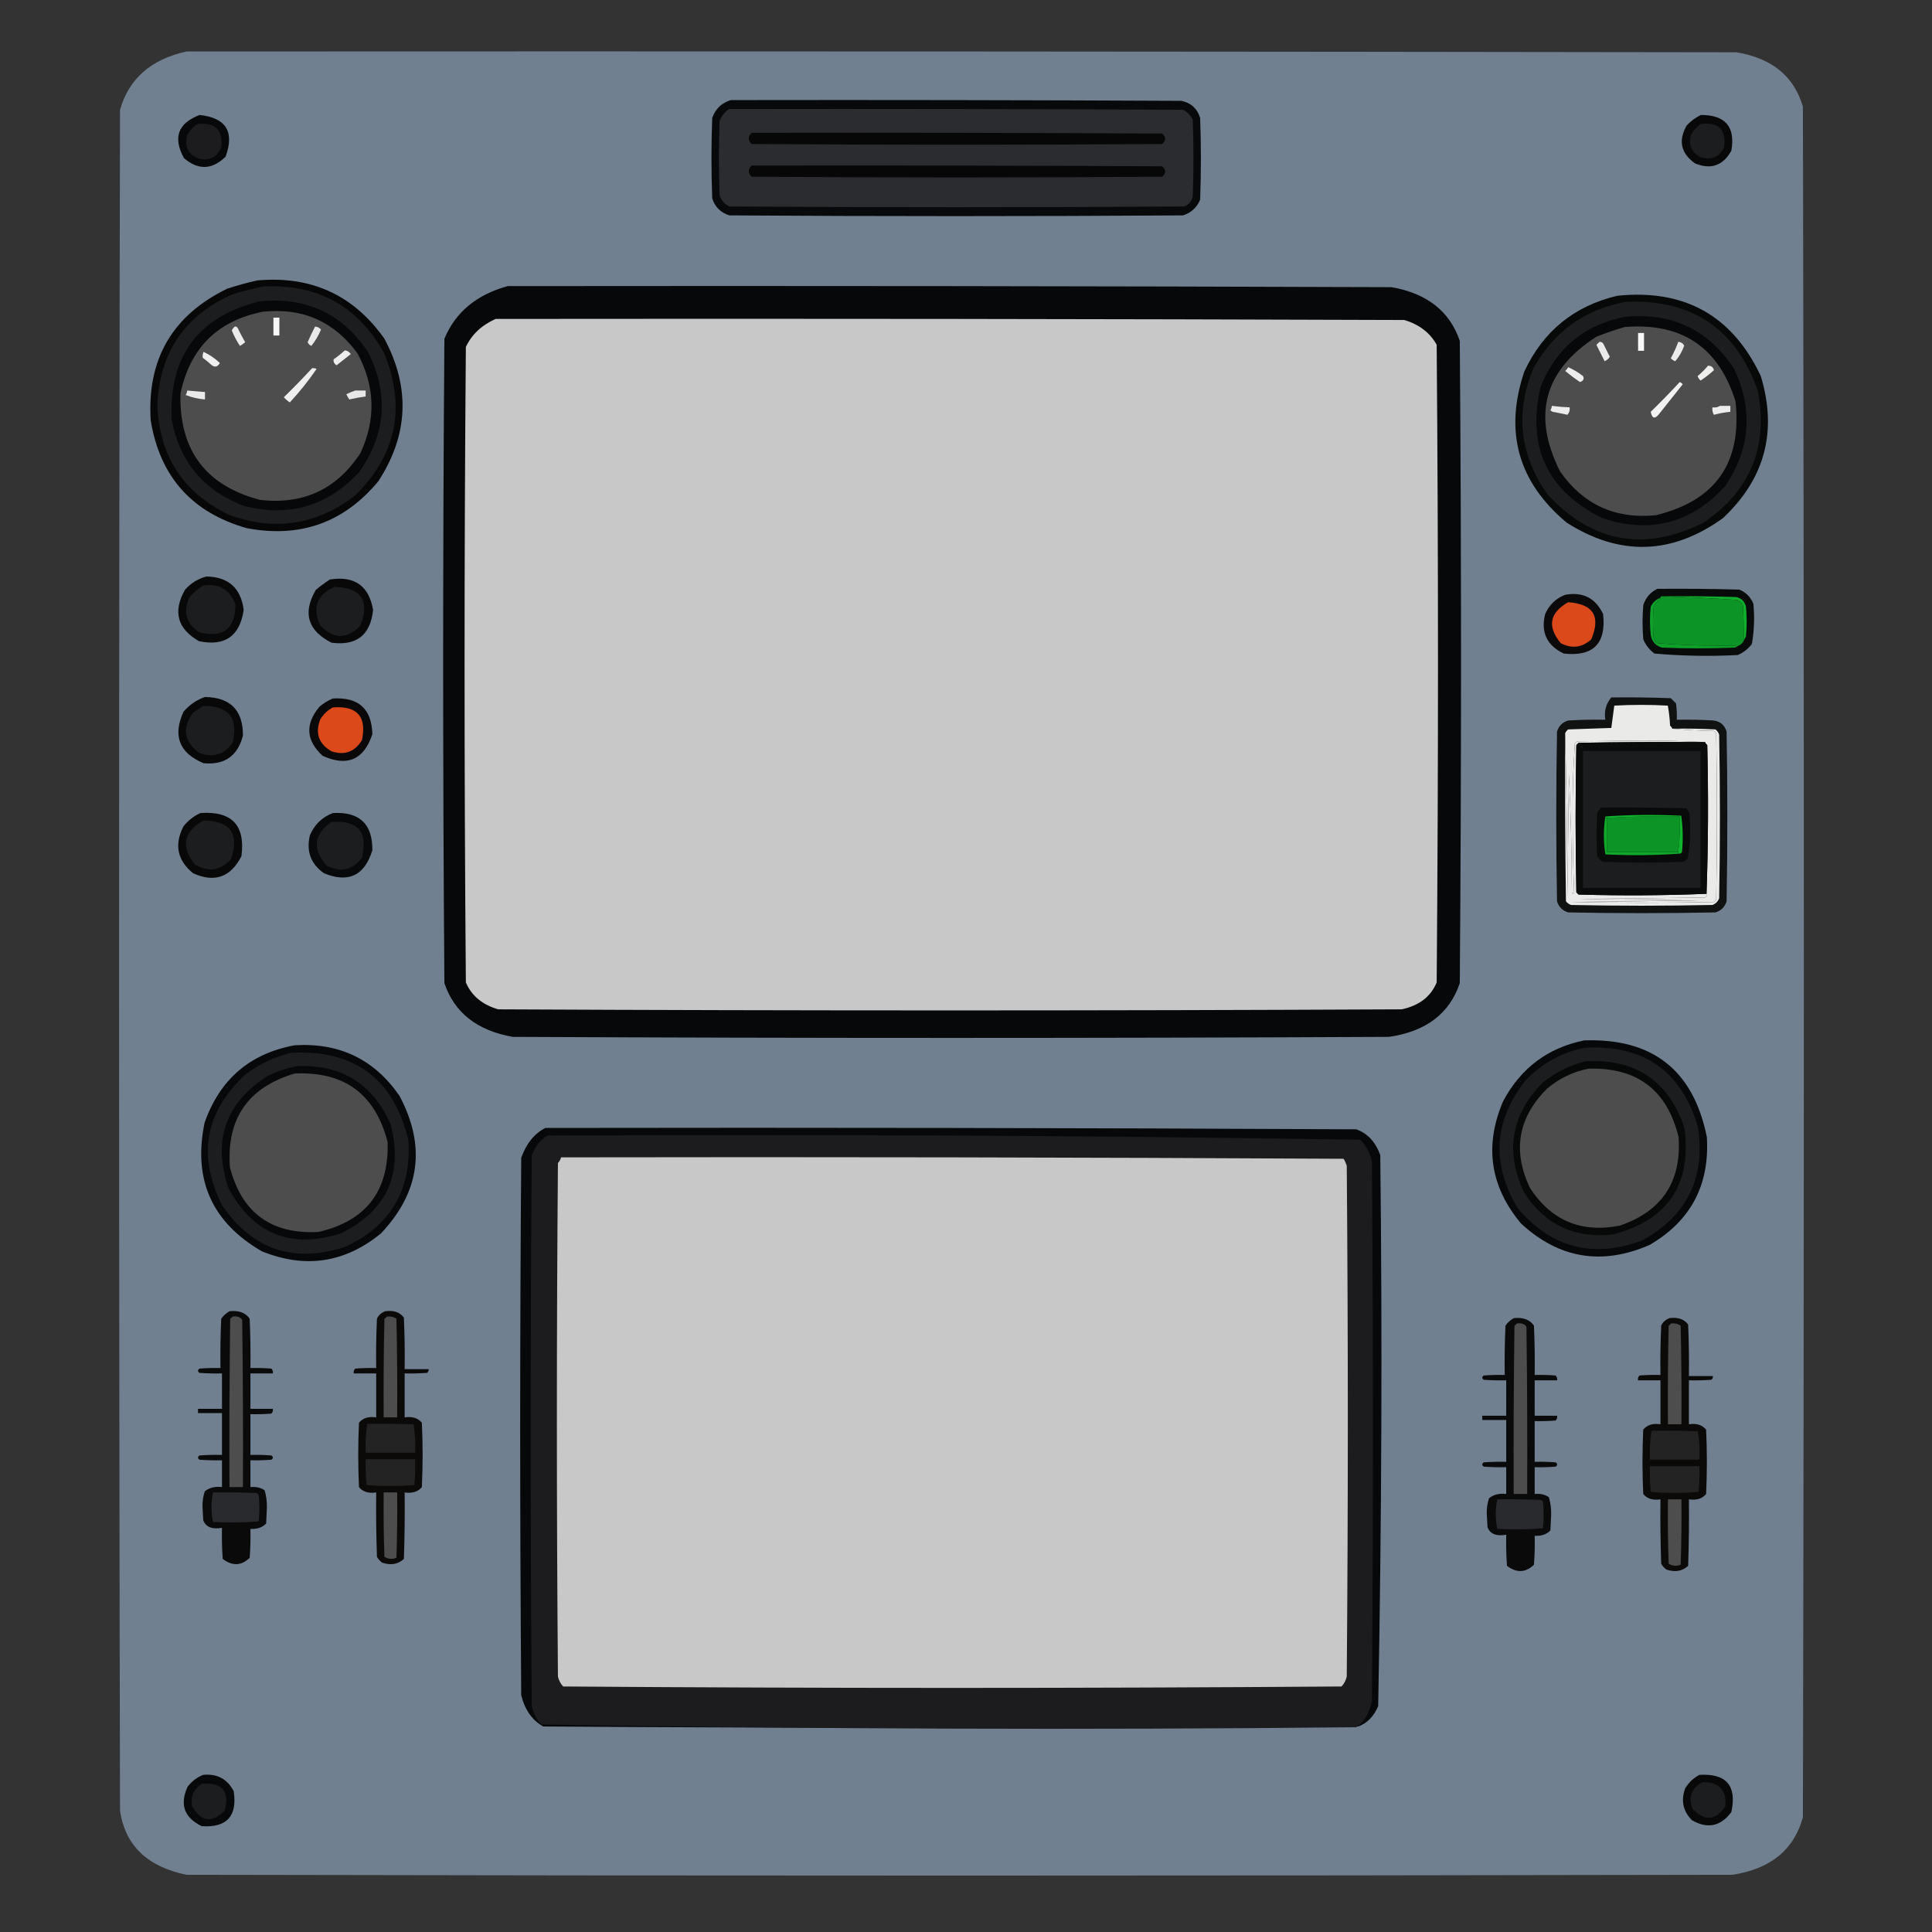 <?xml version="1.0" encoding="UTF-8" standalone="no"?>
<!-- Created with Inkscape (http://www.inkscape.org/) -->

<svg
   width="200mm"
   height="200mm"
   viewBox="0 0 200 200"
   version="1.1"
   id="svg1"
   xml:space="preserve"
   inkscape:version="1.3 (0e150ed6c4, 2023-07-21)"
   sodipodi:docname="lever1.svg"
   inkscape:export-filename="control_panel.png"
   inkscape:export-xdpi="96"
   inkscape:export-ydpi="96"
   xmlns:inkscape="http://www.inkscape.org/namespaces/inkscape"
   xmlns:sodipodi="http://sodipodi.sourceforge.net/DTD/sodipodi-0.dtd"
   xmlns="http://www.w3.org/2000/svg"
   xmlns:svg="http://www.w3.org/2000/svg"><rect x="0" y="0" width="200" height="200" fill="#333333" stroke="none"/><sodipodi:namedview
     id="namedview1"
     pagecolor="#ffffff"
     bordercolor="#000000"
     borderopacity="0.25"
     inkscape:showpageshadow="2"
     inkscape:pageopacity="0.0"
     inkscape:pagecheckerboard="0"
     inkscape:deskcolor="#d1d1d1"
     inkscape:document-units="mm"
     inkscape:zoom="0.7646054"
     inkscape:cx="614.04222"
     inkscape:cy="385.166"
     inkscape:window-width="1920"
     inkscape:window-height="1094"
     inkscape:window-x="-11"
     inkscape:window-y="-11"
     inkscape:window-maximized="1"
     inkscape:current-layer="layer1"
     inkscape:export-bgcolor="#00000000" /><defs
     id="defs1" /><g
     inkscape:groupmode="layer"
     id="layer2"
     inkscape:label="background" /><g
     inkscape:label="Layer 1"
     inkscape:groupmode="layer"
     id="layer1"><g
       id="g3"
       transform="matrix(0.194,0,0,0.168,0.396,-17.099)"
       style="clip-rule:evenodd;fill:#708090;fill-opacity:1;fill-rule:evenodd;stroke-width:1.465;image-rendering:optimizeQuality;shape-rendering:geometricPrecision;text-rendering:geometricPrecision"><path
         style="opacity:1;fill:#708090;fill-opacity:1;stroke-width:1.465"
         fill="#2e2f33"
         d="m 97.5,133.5 c 275.667,-0.167 551.334,0 827,0.5 18.93,3.596 30.764,14.762 35.5,33.5 0.667,351.333 0.667,702.667 0,1054 -4.699,20.03 -17.199,31.86 -37.5,35.5 -275,0.67 -550,0.67 -825,0 -20.944,-4.95 -32.777,-18.11 -35.5,-39.5 -0.667,-349.333 -0.667,-698.667 0,-1048 4.681,-19.181 16.515,-31.181 35.5,-36 z"
         id="path3" /></g><g
       id="g4"
       transform="matrix(0.154,0,0,0.154,41.985,-6.11)"
       style="clip-rule:evenodd;fill-rule:evenodd;stroke-width:1.72;image-rendering:optimizeQuality;shape-rendering:geometricPrecision;text-rendering:geometricPrecision"><path
         style="opacity:1;stroke-width:1.72"
         fill="#0b090a"
         d="m 779.5,439.5 c 11.919,-2.125 20.419,2.208 25.5,13 2.167,19.833 -6.667,28.667 -26.5,26.5 -11.309,-5.451 -15.475,-14.284 -12.5,-26.5 2.773,-6.272 7.273,-10.606 13.5,-13 z"
         id="path4" /></g><g
       id="g5"
       transform="matrix(0.154,0,0,0.154,-0.878,-7.697)"
       style="clip-rule:evenodd;fill-rule:evenodd;stroke-width:1.72;image-rendering:optimizeQuality;shape-rendering:geometricPrecision;text-rendering:geometricPrecision"><path
         style="opacity:1;stroke-width:1.72"
         fill="#080809"
         d="m 144.5,437.5 c 14.822,0.323 23.155,7.823 25,22.5 -2.6,17.603 -12.6,24.603 -30,21 -14.558,-8.344 -17.725,-19.844 -9.5,-34.5 4.015,-4.554 8.848,-7.554 14.5,-9 z"
         id="path5" /></g><g
       id="g6"
       transform="matrix(0.154,0,0,0.154,41.985,-6.11)"
       style="clip-rule:evenodd;fill-rule:evenodd;stroke-width:1.72;image-rendering:optimizeQuality;shape-rendering:geometricPrecision;text-rendering:geometricPrecision"><path
         style="opacity:1;stroke-width:1.72"
         fill="#db491a"
         d="m 781.5,444.5 c 16.917,1.179 22.084,9.512 15.5,25 -6.204,5.546 -13.038,6.38 -20.5,2.5 -9.209,-11.172 -7.542,-20.339 5,-27.5 z"
         id="path6" /></g><g
       id="g7"
       transform="matrix(0.154,0,0,0.154,-0.878,-7.697)"
       style="clip-rule:evenodd;fill-rule:evenodd;stroke-width:1.72;image-rendering:optimizeQuality;shape-rendering:geometricPrecision;text-rendering:geometricPrecision"><path
         style="opacity:1;stroke-width:1.72"
         fill="#1c1d1f"
         d="m 142.5,443.5 c 10.767,-1.375 17.934,2.958 21.5,13 -0.252,16.394 -8.419,22.56 -24.5,18.5 -8.67,-6.012 -10.836,-13.845 -6.5,-23.5 2.772,-3.283 5.939,-5.95 9.5,-8 z"
         id="path7" /></g><g
       id="g8"
       transform="matrix(0.154,0,0,0.154,-0.878,-7.697)"
       style="clip-rule:evenodd;fill-rule:evenodd;stroke-width:1.72;image-rendering:optimizeQuality;shape-rendering:geometricPrecision;text-rendering:geometricPrecision"><path
         style="opacity:1;stroke-width:1.72"
         fill="#080809"
         d="m 227.5,439.5 c 16.571,-2.562 26.238,4.271 29,20.5 -1.79,16.898 -11.123,24.231 -28,22 -16.007,-8.204 -19.507,-20.037 -10.5,-35.5 3.068,-2.583 6.235,-4.916 9.5,-7 z"
         id="path8" /></g><g
       id="g9"
       transform="matrix(0.154,0,0,0.154,-0.878,-7.697)"
       style="clip-rule:evenodd;fill-rule:evenodd;stroke-width:1.72;image-rendering:optimizeQuality;shape-rendering:geometricPrecision;text-rendering:geometricPrecision"><path
         style="opacity:1;stroke-width:1.72"
         fill="#1c1d1f"
         d="m 230.5,444.5 c 18.105,0.562 23.939,9.229 17.5,26 -9,9.333 -18,9.333 -27,0 -5.487,-12 -2.32,-20.667 9.5,-26 z"
         id="path9" /></g><g
       id="g10"
       transform="matrix(0.154,0,0,0.154,41.985,-6.11)"
       style="clip-rule:evenodd;fill-rule:evenodd;stroke-width:1.72;image-rendering:optimizeQuality;shape-rendering:geometricPrecision;text-rendering:geometricPrecision"><path
         style="opacity:1;stroke-width:1.72"
         fill="#090a0a"
         d="m 841.5,435.5 c 18.336,-0.167 36.67,0 55,0.5 4.5,1.833 7.667,5 9.5,9.5 0.881,9.062 0.548,18.062 -1,27 -2.452,3.321 -5.618,5.821 -9.5,7.5 -18.732,0.961 -37.399,0.628 -56,-1 -3.332,-2.491 -5.832,-5.658 -7.5,-9.5 -0.667,-7.667 -0.667,-15.333 0,-23 1.599,-5.094 4.766,-8.761 9.5,-11 z"
         id="path10" /></g><g
       id="g11"
       transform="matrix(0.154,0,0,0.154,41.985,-6.11)"
       style="clip-rule:evenodd;fill-rule:evenodd;stroke-width:1.72;image-rendering:optimizeQuality;shape-rendering:geometricPrecision;text-rendering:geometricPrecision"><path
         style="opacity:1;stroke-width:1.72"
         fill="#0fa029"
         d="m 843.5,441.5 c -1.668,1.84 -3.168,3.84 -4.5,6 -0.667,7 -0.667,14 0,21 0.465,1.431 1.299,2.597 2.5,3.5 18.487,1.489 36.82,1.989 55,1.5 -0.973,0.487 -1.973,0.987 -3,1.5 -16.333,0.667 -32.667,0.667 -49,0 -4.27,-1.27 -6.77,-4.104 -7.5,-8.5 -0.667,-6.333 -0.667,-12.667 0,-19 1.406,-2.909 3.572,-4.909 6.5,-6 z"
         id="path11" /></g><g
       id="g12"
       transform="matrix(0.154,0,0,0.154,41.985,-6.11)"
       style="clip-rule:evenodd;fill-rule:evenodd;stroke-width:1.72;image-rendering:optimizeQuality;shape-rendering:geometricPrecision;text-rendering:geometricPrecision"><path
         style="opacity:1;stroke-width:1.72"
         fill="#0fae2c"
         d="m 844.5,440.5 c 16.67,-0.167 33.337,0 50,0.5 3.5,0.833 5.667,3 6.5,6.5 0.667,6.667 0.667,13.333 0,20 -0.513,1.027 -1.013,2.027 -1.5,3 0.079,-7.758 -0.088,-15.758 -0.5,-24 -0.833,-1.5 -2,-2.667 -3.5,-3.5 -17.081,-1.138 -34.081,-1.972 -51,-2.5 z"
         id="path12" /></g><g
       id="g13"
       transform="matrix(0.154,0,0,0.154,41.985,-6.11)"
       style="clip-rule:evenodd;fill-rule:evenodd;stroke-width:1.72;image-rendering:optimizeQuality;shape-rendering:geometricPrecision;text-rendering:geometricPrecision"><path
         style="opacity:1;stroke-width:1.72"
         fill="#0c9426"
         d="m 844.5,440.5 c 16.919,0.528 33.919,1.362 51,2.5 1.5,0.833 2.667,2 3.5,3.5 0.412,8.242 0.579,16.242 0.5,24 -0.667,1.333 -1.667,2.333 -3,3 -18.18,0.489 -36.513,-0.011 -55,-1.5 -1.201,-0.903 -2.035,-2.069 -2.5,-3.5 -0.667,-7 -0.667,-14 0,-21 1.332,-2.16 2.832,-4.16 4.5,-6 0,-0.667 0.333,-1 1,-1 z"
         id="path13" /></g><g
       id="g14"
       transform="matrix(0.154,0,0,0.154,41.985,-6.11)"
       style="clip-rule:evenodd;fill-rule:evenodd;stroke-width:1.72;image-rendering:optimizeQuality;shape-rendering:geometricPrecision;text-rendering:geometricPrecision"><path
         style="opacity:1;stroke-width:1.72"
         fill="#070808"
         d="m 814.5,238.5 c 45.183,-4.671 77.35,13.329 96.5,54 11.229,37.219 2.729,69.052 -25.5,95.5 -34.328,24.689 -69.328,25.689 -105,3 -32.606,-27.249 -42.106,-61.082 -28.5,-101.5 12.624,-27.129 33.457,-44.129 62.5,-51 z"
         id="path14" /></g><g
       id="g15"
       transform="matrix(0.154,0,0,0.154,41.985,-6.11)"
       style="clip-rule:evenodd;fill-rule:evenodd;stroke-width:1.72;image-rendering:optimizeQuality;shape-rendering:geometricPrecision;text-rendering:geometricPrecision"><path
         style="opacity:1;stroke-width:1.72"
         fill="#1c1d1f"
         d="m 820.5,242.5 c 44.454,-1.712 73.954,18.288 88.5,60 7.139,37.607 -5.028,67.107 -36.5,88.5 -39.528,19.737 -74.361,13.57 -104.5,-18.5 -18.964,-26.426 -22.298,-54.76 -10,-85 13.724,-24.892 34.557,-39.892 62.5,-45 z"
         id="path15" /></g><g
       id="g16"
       transform="matrix(0.154,0,0,0.154,41.985,-6.11)"
       style="clip-rule:evenodd;fill-rule:evenodd;stroke-width:1.72;image-rendering:optimizeQuality;shape-rendering:geometricPrecision;text-rendering:geometricPrecision"><path
         style="opacity:1;stroke-width:1.72"
         fill="#070809"
         d="m 820.5,252.5 c 31.236,-2.63 55.403,9.037 72.5,35 13.007,27.556 11.007,53.889 -6,79 -22.818,24.913 -50.318,32.08 -82.5,21.5 -37.119,-18.41 -50.952,-47.91 -41.5,-88.5 10.66,-26.167 29.826,-41.834 57.5,-47 z"
         id="path16" /></g><g
       id="g17"
       transform="matrix(0.154,0,0,0.154,41.985,-6.11)"
       style="clip-rule:evenodd;fill:#4d4d4d;fill-opacity:1;fill-rule:evenodd;stroke-width:1.72;image-rendering:optimizeQuality;shape-rendering:geometricPrecision;text-rendering:geometricPrecision"><path
         style="opacity:1;fill:#4d4d4d;fill-opacity:1;stroke-width:1.72"
         fill="#1b1c1e"
         d="m 819.5,259.5 c 38.339,-3.102 63.172,13.565 74.5,50 4.455,41.196 -13.379,66.696 -53.5,76.5 -27.34,2.744 -48.84,-7.089 -64.5,-29.5 -18.867,-37.707 -10.7,-67.873 24.5,-90.5 6.346,-2.503 12.679,-4.67 19,-6.5 z"
         id="path17" /></g><g
       id="g18"
       transform="matrix(0.154,0,0,0.154,41.985,-6.11)"
       style="clip-rule:evenodd;fill-rule:evenodd;stroke-width:1.72;image-rendering:optimizeQuality;shape-rendering:geometricPrecision;text-rendering:geometricPrecision"><path
         style="opacity:1;stroke-width:1.72"
         fill="#ececec"
         d="m 770.5,312.5 c 3.981,0.521 7.981,0.854 12,1 0.269,1.929 -0.231,3.595 -1.5,5 -3.28,-0.746 -6.614,-1.413 -10,-2 -0.5,-0.333 -1,-0.667 -1.5,-1 0.627,-0.917 0.961,-1.917 1,-3 z"
         id="path18" /></g><g
       id="g19"
       transform="matrix(0.154,0,0,0.154,41.985,-6.11)"
       style="clip-rule:evenodd;fill-rule:evenodd;stroke-width:1.72;image-rendering:optimizeQuality;shape-rendering:geometricPrecision;text-rendering:geometricPrecision"><path
         style="opacity:1;stroke-width:1.72"
         fill="#eeeded"
         d="m 883.5,312.5 c 2.333,0 4.667,0 7,0 0,1.333 0,2.667 0,4 -3.728,0.344 -7.395,1.01 -11,2 -0.952,-1.545 -1.285,-3.212 -1,-5 1.915,0.284 3.581,-0.049 5,-1 z"
         id="path19" /></g><g
       id="g20"
       transform="matrix(0.154,0,0,0.154,41.985,-6.11)"
       style="clip-rule:evenodd;fill-rule:evenodd;stroke-width:1.72;image-rendering:optimizeQuality;shape-rendering:geometricPrecision;text-rendering:geometricPrecision"><path
         style="opacity:1;stroke-width:1.72"
         fill="#f2f2f2"
         d="m 856.5,296.5 c 0.789,0.283 1.456,0.783 2,1.5 -5.167,6.5 -10.333,13 -15.5,19.5 -3.067,4.106 -5.067,3.772 -6,-1 6.703,-6.535 13.203,-13.202 19.5,-20 z"
         id="path20" /></g><g
       id="g21"
       transform="matrix(0.154,0,0,0.154,41.985,-6.11)"
       style="clip-rule:evenodd;fill-rule:evenodd;stroke-width:1.72;image-rendering:optimizeQuality;shape-rendering:geometricPrecision;text-rendering:geometricPrecision"><path
         style="opacity:1;stroke-width:1.72"
         fill="#edecec"
         d="m 781.5,286.5 c 3.561,1.548 6.894,3.548 10,6 0.929,1.822 0.262,3.155 -2,4 -3.475,-2.308 -6.808,-4.808 -10,-7.5 0.881,-0.708 1.547,-1.542 2,-2.5 z"
         id="path21" /></g><g
       id="g22"
       transform="matrix(0.154,0,0,0.154,41.985,-6.11)"
       style="clip-rule:evenodd;fill-rule:evenodd;stroke-width:1.72;image-rendering:optimizeQuality;shape-rendering:geometricPrecision;text-rendering:geometricPrecision"><path
         style="opacity:1;stroke-width:1.72"
         fill="#eeeeed"
         d="m 875.5,285.5 c 2.09,-0.05 3.423,0.95 4,3 -2.819,2.575 -5.819,4.908 -9,7 -0.915,-0.828 -1.581,-1.828 -2,-3 2.56,-2.112 4.894,-4.445 7,-7 z"
         id="path22" /></g><g
       id="g23"
       transform="matrix(0.154,0,0,0.154,41.985,-6.11)"
       style="clip-rule:evenodd;fill-rule:evenodd;stroke-width:1.72;image-rendering:optimizeQuality;shape-rendering:geometricPrecision;text-rendering:geometricPrecision"><path
         style="opacity:1;stroke-width:1.72"
         fill="#ebebeb"
         d="m 855.5,269.5 c 1.811,0.072 3.144,0.905 4,2.5 -1.376,3.927 -3.376,7.427 -6,10.5 -1.172,-0.419 -2.172,-1.085 -3,-2 1.953,-3.569 3.619,-7.236 5,-11 z"
         id="path23" /></g><g
       id="g24"
       transform="matrix(0.154,0,0,0.154,41.985,-6.11)"
       style="clip-rule:evenodd;fill-rule:evenodd;stroke-width:1.72;image-rendering:optimizeQuality;shape-rendering:geometricPrecision;text-rendering:geometricPrecision"><path
         style="opacity:1;stroke-width:1.72"
         fill="#ebebeb"
         d="m 802.5,269.5 c 0.996,-0.086 1.829,0.248 2.5,1 1.5,3 3,6 4.5,9 -0.847,1.345 -2.013,2.345 -3.5,3 -1.833,-3.667 -3.667,-7.333 -5.5,-11 0.743,-0.682 1.409,-1.349 2,-2 z"
         id="path24" /></g><g
       id="g25"
       transform="matrix(0.154,0,0,0.154,41.985,-6.11)"
       style="clip-rule:evenodd;fill-rule:evenodd;stroke-width:1.72;image-rendering:optimizeQuality;shape-rendering:geometricPrecision;text-rendering:geometricPrecision"><path
         style="opacity:1;stroke-width:1.72"
         fill="#f9f8f8"
         d="m 828.5,263.5 c 1.333,0 2.667,0 4,0 0,4 0,8 0,12 -1.333,0 -2.667,0 -4,0 0,-4 0,-8 0,-12 z"
         id="path25" /></g><g
       id="g26"
       transform="matrix(0.154,0,0,0.154,-0.878,-7.697)"
       style="clip-rule:evenodd;fill-rule:evenodd;stroke-width:1.72;image-rendering:optimizeQuality;shape-rendering:geometricPrecision;text-rendering:geometricPrecision"><path
         style="opacity:1;stroke-width:1.72"
         fill="#070708"
         d="m 178.5,238.5 c 36.211,-3.303 64.711,9.697 85.5,39 17.64,32.84 16.306,64.84 -4,96 -23.127,27.84 -52.627,38.34 -88.5,31.5 -36.833,-10.486 -58.333,-34.652 -64.5,-72.5 -2.55,-41.088 14.617,-70.588 51.5,-88.5 6.708,-2.174 13.375,-4.007 20,-5.5 z"
         id="path26" /></g><g
       id="g27"
       transform="matrix(0.154,0,0,0.154,-0.878,-7.697)"
       style="clip-rule:evenodd;fill-rule:evenodd;stroke-width:1.72;image-rendering:optimizeQuality;shape-rendering:geometricPrecision;text-rendering:geometricPrecision"><path
         style="opacity:1;stroke-width:1.72"
         fill="#1c1d1f"
         d="m 183.5,242.5 c 36.276,-1.455 63.109,13.545 80.5,45 14.707,36.279 8.207,68.113 -19.5,95.5 -25.879,19.945 -54.212,24.278 -85,13 -30.812,-14.936 -46.812,-39.602 -48,-74 1.475,-34.955 18.142,-59.621 50,-74 7.332,-2.378 14.665,-4.211 22,-5.5 z"
         id="path27" /></g><g
       id="g28"
       transform="matrix(0.154,0,0,0.154,-0.878,-7.697)"
       style="clip-rule:evenodd;fill-rule:evenodd;stroke-width:1.72;image-rendering:optimizeQuality;shape-rendering:geometricPrecision;text-rendering:geometricPrecision"><path
         style="opacity:1;stroke-width:1.72"
         fill="#070809"
         d="m 180.5,252.5 c 31.105,-3.027 55.271,8.307 72.5,34 14.202,28.243 12.202,55.243 -6,81 -21.345,22.796 -47.178,30.296 -77.5,22.5 -27.119,-10.397 -43.286,-29.897 -48.5,-58.5 -1.535,-42.61 18.298,-68.943 59.5,-79 z"
         id="path28" /></g><g
       id="g29"
       transform="matrix(0.154,0,0,0.154,-0.878,-7.697)"
       style="clip-rule:evenodd;fill:#4d4d4d;fill-opacity:1;fill-rule:evenodd;stroke-width:1.72;image-rendering:optimizeQuality;shape-rendering:geometricPrecision;text-rendering:geometricPrecision"><path
         style="opacity:1;fill:#4d4d4d;fill-opacity:1;stroke-width:1.72"
         fill="#1b1c1e"
         d="m 182.5,259.5 c 26.611,-2.773 47.778,6.56 63.5,28 11.861,22.037 12.527,44.37 2,67 -15.873,24.349 -38.373,34.849 -67.5,31.5 -36.579,-9.61 -54.412,-33.443 -53.5,-71.5 6.531,-30.699 25.031,-49.032 55.5,-55 z"
         id="path29" /></g><g
       id="g30"
       transform="matrix(0.154,0,0,0.154,-0.878,-7.697)"
       style="clip-rule:evenodd;fill-rule:evenodd;stroke-width:1.72;image-rendering:optimizeQuality;shape-rendering:geometricPrecision;text-rendering:geometricPrecision"><path
         style="opacity:1;stroke-width:1.72"
         fill="#eeeeee"
         d="m 215.5,297.5 c 1.052,-0.149 2.052,0.017 3,0.5 -5.43,7.933 -11.43,15.433 -18,22.5 -1.481,-0.98 -2.815,-2.147 -4,-3.5 6.536,-6.369 12.869,-12.869 19,-19.5 z"
         id="path30" /></g><g
       id="g31"
       transform="matrix(0.154,0,0,0.154,-0.878,-7.697)"
       style="clip-rule:evenodd;fill-rule:evenodd;stroke-width:1.72;image-rendering:optimizeQuality;shape-rendering:geometricPrecision;text-rendering:geometricPrecision"><path
         style="opacity:1;stroke-width:1.72"
         fill="#e9e8e8"
         d="m 244.5,312.5 c 2.333,0 4.667,0 7,0 0,1.333 0,2.667 0,4 -3.702,0.481 -7.369,1.148 -11,2 -0.762,-1.128 -1.429,-2.295 -2,-3.5 2.002,-1.019 4.002,-1.852 6,-2.5 z"
         id="path31" /></g><g
       id="g32"
       transform="matrix(0.154,0,0,0.154,-0.878,-7.697)"
       style="clip-rule:evenodd;fill-rule:evenodd;stroke-width:1.72;image-rendering:optimizeQuality;shape-rendering:geometricPrecision;text-rendering:geometricPrecision"><path
         style="opacity:1;stroke-width:1.72"
         fill="#ebeaea"
         d="m 131.5,312.5 c 4,0.333 8,0.667 12,1 0,1.667 0,3.333 0,5 -4.508,-0.356 -8.842,-1.356 -13,-3 0.627,-0.917 0.961,-1.917 1,-3 z"
         id="path32" /></g><g
       id="g33"
       transform="matrix(0.154,0,0,0.154,-0.878,-7.697)"
       style="clip-rule:evenodd;fill-rule:evenodd;stroke-width:1.72;image-rendering:optimizeQuality;shape-rendering:geometricPrecision;text-rendering:geometricPrecision"><path
         style="opacity:1;stroke-width:1.72"
         fill="#efefef"
         d="m 142.5,286.5 c 4.042,1.862 7.708,4.362 11,7.5 -1.625,2.82 -3.625,3.153 -6,1 -1.741,-1.62 -3.575,-3.12 -5.5,-4.5 -0.195,-1.319 -0.028,-2.653 0.5,-4 z"
         id="path33" /></g><g
       id="g34"
       transform="matrix(0.154,0,0,0.154,-0.878,-7.697)"
       style="clip-rule:evenodd;fill-rule:evenodd;stroke-width:1.72;image-rendering:optimizeQuality;shape-rendering:geometricPrecision;text-rendering:geometricPrecision"><path
         style="opacity:1;stroke-width:1.72"
         fill="#eeeded"
         d="m 237.5,285.5 c 1.696,0.185 3.029,1.019 4,2.5 -3.167,2.5 -6.333,5 -9.5,7.5 -1.678,-0.966 -2.345,-2.299 -2,-4 2.688,-1.864 5.188,-3.864 7.5,-6 z"
         id="path34" /></g><g
       id="g35"
       transform="matrix(0.154,0,0,0.154,-0.878,-7.697)"
       style="clip-rule:evenodd;fill-rule:evenodd;stroke-width:1.72;image-rendering:optimizeQuality;shape-rendering:geometricPrecision;text-rendering:geometricPrecision"><path
         style="opacity:1;stroke-width:1.72"
         fill="#e9e9e9"
         d="m 217.5,269.5 c 1.59,0.128 2.923,0.795 4,2 -1.663,3.996 -3.829,7.663 -6.5,11 -1.158,-0.498 -1.991,-1.331 -2.5,-2.5 1.544,-3.587 3.211,-7.087 5,-10.5 z"
         id="path35" /></g><g
       id="g36"
       transform="matrix(0.154,0,0,0.154,-0.878,-7.697)"
       style="clip-rule:evenodd;fill-rule:evenodd;stroke-width:1.72;image-rendering:optimizeQuality;shape-rendering:geometricPrecision;text-rendering:geometricPrecision"><path
         style="opacity:1;stroke-width:1.72"
         fill="#edecec"
         d="m 163.5,269.5 c 0.876,-0.131 1.543,0.202 2,1 1.539,3.246 3.206,6.412 5,9.5 -1.079,0.956 -2.245,1.789 -3.5,2.5 -2.223,-3.279 -4.057,-6.779 -5.5,-10.5 0.556,-1.011 1.222,-1.844 2,-2.5 z"
         id="path36" /></g><g
       id="g37"
       transform="matrix(0.154,0,0,0.154,-0.878,-7.697)"
       style="clip-rule:evenodd;fill-rule:evenodd;stroke-width:1.72;image-rendering:optimizeQuality;shape-rendering:geometricPrecision;text-rendering:geometricPrecision"><path
         style="opacity:1;stroke-width:1.72"
         fill="#f8f7f7"
         d="m 189.5,263.5 c 1.333,0 2.667,0 4,0 0,4 0,8 0,12 -1.333,0 -2.667,0 -4,0 0,-4 0,-8 0,-12 z"
         id="path37" /></g><g
       id="g38"
       transform="matrix(0.154,0,0,0.154,4.414,-14.047)"
       style="clip-rule:evenodd;fill-rule:evenodd;stroke-width:1.72;image-rendering:optimizeQuality;shape-rendering:geometricPrecision;text-rendering:geometricPrecision"><path
         style="opacity:1;stroke-width:1.72"
         fill="#070809"
         d="m 105.5,168.5 c 17.777,1.889 23.61,11.223 17.5,28 -9.048,8.906 -18.381,9.239 -28,1 -7.558,-13.766 -4.058,-23.433 10.5,-29 z"
         id="path38" /></g><g
       id="g39"
       transform="matrix(0.154,0,0,0.154,36.164,-14.047)"
       style="clip-rule:evenodd;fill-rule:evenodd;stroke-width:1.72;image-rendering:optimizeQuality;shape-rendering:geometricPrecision;text-rendering:geometricPrecision"><path
         style="opacity:1;stroke-width:1.72"
         fill="#080809"
         d="m 908.5,168.5 c 16.458,-0.042 23.291,7.958 20.5,24 -5.62,10.115 -13.786,12.948 -24.5,8.5 -9.484,-6.797 -11.317,-15.297 -5.5,-25.5 2.825,-2.976 5.992,-5.309 9.5,-7 z"
         id="path39" /></g><g
       id="g40"
       transform="matrix(0.154,0,0,0.154,36.164,-14.047)"
       style="clip-rule:evenodd;fill-rule:evenodd;stroke-width:1.72;image-rendering:optimizeQuality;shape-rendering:geometricPrecision;text-rendering:geometricPrecision"><path
         style="opacity:1;stroke-width:1.72"
         fill="#1c1d1f"
         d="m 908.5,174.5 c 12.209,-1.294 17.375,4.04 15.5,16 -3.323,6.408 -8.489,8.575 -15.5,6.5 -6.408,-3.323 -8.575,-8.489 -6.5,-15.5 1.694,-2.858 3.861,-5.191 6.5,-7 z"
         id="path40" /></g><g
       id="g41"
       transform="matrix(0.154,0,0,0.154,4.414,-14.047)"
       style="clip-rule:evenodd;fill-rule:evenodd;stroke-width:1.72;image-rendering:optimizeQuality;shape-rendering:geometricPrecision;text-rendering:geometricPrecision"><path
         style="opacity:1;stroke-width:1.72"
         fill="#1c1c1f"
         d="m 104.5,174.5 c 11.82,-1.014 16.987,4.319 15.5,16 -2.807,6.277 -7.64,8.777 -14.5,7.5 -7.42,-2.676 -10.254,-7.842 -8.5,-15.5 1.69,-3.521 4.19,-6.188 7.5,-8 z"
         id="path41" /></g><g
       id="g42"
       transform="matrix(0.154,0,0,0.154,20.289,-14.047)"
       style="clip-rule:evenodd;fill-rule:evenodd;stroke-width:1.72;image-rendering:optimizeQuality;shape-rendering:geometricPrecision;text-rendering:geometricPrecision"><path
         style="opacity:1;stroke-width:1.72"
         fill="#08090a"
         d="m 359.5,158.5 c 101.001,-0.167 202.001,0 303,0.5 6.425,1.427 10.592,5.26 12.5,11.5 0.667,18.333 0.667,36.667 0,55 -2.256,5.257 -6.09,8.757 -11.5,10.5 -101.667,0.667 -203.333,0.667 -305,0 -5.833,-1.833 -9.667,-5.667 -11.5,-11.5 -0.667,-18 -0.667,-36 0,-54 2.208,-6.163 6.375,-10.163 12.5,-12 z"
         id="path42" /></g><g
       id="g43"
       transform="matrix(0.154,0,0,0.154,20.289,-14.047)"
       style="clip-rule:evenodd;fill-rule:evenodd;stroke-width:1.72;image-rendering:optimizeQuality;shape-rendering:geometricPrecision;text-rendering:geometricPrecision"><path
         style="opacity:1;stroke-width:1.72"
         fill="#2b2c2f"
         d="m 358.5,164.5 c 101.667,-0.167 203.334,0 305,0.5 2.833,1.5 5,3.667 6.5,6.5 0.667,17.333 0.667,34.667 0,52 -0.786,3.083 -2.619,5.249 -5.5,6.5 -102,0.667 -204,0.667 -306,0 -3.256,-1.587 -5.423,-4.087 -6.5,-7.5 -0.667,-16.667 -0.667,-33.333 0,-50 1.305,-3.461 3.471,-6.128 6.5,-8 z"
         id="path43" /></g><g
       id="g44"
       transform="matrix(0.154,0,0,0.154,20.289,-14.047)"
       style="clip-rule:evenodd;fill-rule:evenodd;stroke-width:1.72;image-rendering:optimizeQuality;shape-rendering:geometricPrecision;text-rendering:geometricPrecision"><path
         style="opacity:1;stroke-width:1.72"
         fill="#070708"
         d="m 373.5,202.5 c 92.001,-0.167 184.001,0 276,0.5 2.667,2.333 2.667,4.667 0,7 -92,0.667 -184,0.667 -276,0 -2.586,-2.494 -2.586,-4.994 0,-7.5 z"
         id="path44" /></g><g
       id="g45"
       transform="matrix(0.154,0,0,0.154,20.289,-14.047)"
       style="clip-rule:evenodd;fill-rule:evenodd;stroke-width:1.72;image-rendering:optimizeQuality;shape-rendering:geometricPrecision;text-rendering:geometricPrecision"><path
         style="opacity:1;stroke-width:1.72"
         fill="#070708"
         d="m 373.5,180.5 c 92.001,-0.167 184.001,0 276,0.5 2.667,2.333 2.667,4.667 0,7 -92,0.667 -184,0.667 -276,0 -2.586,-2.494 -2.586,-4.994 0,-7.5 z"
         id="path45" /></g><g
       id="g46"
       transform="matrix(0.154,0,0,0.154,-0.878,-7.697)"
       style="clip-rule:evenodd;fill-rule:evenodd;stroke-width:1.72;image-rendering:optimizeQuality;shape-rendering:geometricPrecision;text-rendering:geometricPrecision"><path
         style="opacity:1;stroke-width:1.72"
         fill="#0a0809"
         d="m 229.5,519.5 c 17.259,-0.995 26.092,7.005 26.5,24 -5.689,17.235 -16.856,22.069 -33.5,14.5 -11.147,-10.365 -11.814,-21.365 -2,-33 2.763,-2.374 5.763,-4.208 9,-5.5 z"
         id="path46" /></g><g
       id="g47"
       transform="matrix(0.154,0,0,0.154,-0.878,-7.697)"
       style="clip-rule:evenodd;fill-rule:evenodd;stroke-width:1.72;image-rendering:optimizeQuality;shape-rendering:geometricPrecision;text-rendering:geometricPrecision"><path
         style="opacity:1;stroke-width:1.72"
         fill="#db491a"
         d="m 229.5,525.5 c 16.318,-1.189 22.818,6.145 19.5,22 -4.823,7.916 -11.657,10.416 -20.5,7.5 -8.586,-5.012 -11.086,-12.178 -7.5,-21.5 2.157,-3.476 4.99,-6.143 8.5,-8 z"
         id="path47" /></g><g
       id="g48"
       transform="matrix(0.154,0,0,0.154,41.985,-6.11)"
       style="clip-rule:evenodd;fill-rule:evenodd;stroke-width:1.72;image-rendering:optimizeQuality;shape-rendering:geometricPrecision;text-rendering:geometricPrecision"><path
         style="opacity:1;stroke-width:1.72"
         fill="#101111"
         d="m 810.5,508.5 c 13.337,-0.167 26.671,0 40,0.5 1.167,1.167 2.333,2.333 3.5,3.5 0.499,3.652 0.665,7.318 0.5,11 8.34,-0.166 16.673,0 25,0.5 4.396,0.73 7.23,3.23 8.5,7.5 0.667,38 0.667,76 0,114 -1.193,3.86 -3.693,6.36 -7.5,7.5 -33,0.667 -66,0.667 -99,0 -3.833,-1.167 -6.333,-3.667 -7.5,-7.5 -0.667,-38 -0.667,-76 0,-114 1.167,-3.833 3.667,-6.333 7.5,-7.5 8.327,-0.5 16.66,-0.666 25,-0.5 -0.945,-5.736 0.389,-10.736 4,-15 z"
         id="path48" /></g><g
       id="g49"
       transform="matrix(0.154,0,0,0.154,41.985,-6.11)"
       style="clip-rule:evenodd;fill-rule:evenodd;stroke-width:1.72;image-rendering:optimizeQuality;shape-rendering:geometricPrecision;text-rendering:geometricPrecision"><path
         style="opacity:1;stroke-width:1.72"
         fill="#eaeae9"
         d="m 851.5,529.5 c 8.587,0.845 17.921,1.345 28,1.5 0.5,0.5 1,1 1.5,1.5 0.667,37.333 0.667,74.667 0,112 -0.5,0.5 -1,1 -1.5,1.5 -32,0.667 -64,0.667 -96,0 28.667,-0.333 57.333,-0.667 86,-1 -26.667,-0.333 -53.333,-0.667 -80,-1 28,-0.333 56,-0.667 84,-1 1.499,-0.838 1.832,-1.671 1,-2.5 1.159,-33.262 1.326,-66.595 0.5,-100 -0.717,-0.544 -1.217,-1.211 -1.5,-2 -13.427,-0.675 -27.593,-1.008 -42.5,-1 -14.5,0.167 -29,0.333 -43.5,0.5 -0.5,0.5 -1,1 -1.5,1.5 -1.153,16.745 -1.653,33.578 -1.5,50.5 0.007,16.543 0.34,33.043 1,49.5 -0.346,1.196 -0.846,1.196 -1.5,0 -0.045,-26.374 -0.712,-52.707 -2,-79 -0.333,27.333 -0.667,54.667 -1,82 -0.167,-36.836 -0.667,-73.502 -1.5,-110 0.453,-0.958 1.119,-1.792 2,-2.5 9.667,-0.333 19.333,-0.667 29,-1 0.667,-5 1.333,-10 2,-15 12,-0.667 24,-0.667 36,0 0.803,4.414 1.303,8.914 1.5,13.5 0.717,0.544 1.217,1.211 1.5,2 z"
         id="path49" /></g><g
       id="g50"
       transform="matrix(0.154,0,0,0.154,-0.878,-7.697)"
       style="clip-rule:evenodd;fill-rule:evenodd;stroke-width:1.72;image-rendering:optimizeQuality;shape-rendering:geometricPrecision;text-rendering:geometricPrecision"><path
         style="opacity:1;stroke-width:1.72"
         fill="#080809"
         d="m 143.5,518.5 c 17.122,0.288 25.622,8.955 25.5,26 -3.547,13.693 -12.381,19.86 -26.5,18.5 -16.282,-6.842 -20.782,-18.342 -13.5,-34.5 4.012,-4.738 8.845,-8.071 14.5,-10 z"
         id="path50" /></g><g
       id="g51"
       transform="matrix(0.154,0,0,0.154,-0.878,-7.697)"
       style="clip-rule:evenodd;fill-rule:evenodd;stroke-width:1.72;image-rendering:optimizeQuality;shape-rendering:geometricPrecision;text-rendering:geometricPrecision"><path
         style="opacity:1;stroke-width:1.72"
         fill="#1c1d1f"
         d="m 142.5,524.5 c 17.149,-0.014 23.649,8.319 19.5,25 -5.804,7.897 -13.304,10.064 -22.5,6.5 -10.191,-7.67 -11.524,-16.67 -4,-27 2.398,-1.524 4.731,-3.024 7,-4.5 z"
         id="path51" /></g><g
       id="g52"
       transform="matrix(0.257,0,0,0.218,-32.895,-26.517)"
       style="clip-rule:evenodd;fill-rule:evenodd;stroke-width:1.117;image-rendering:optimizeQuality;shape-rendering:geometricPrecision;text-rendering:geometricPrecision"><path
         style="opacity:1;stroke-width:1.117"
         fill="#070809"
         d="m 332.5,257.5 c 118.667,-0.167 237.334,0 356,0.5 14.275,2.94 23.442,11.44 27.5,25.5 0.667,101.667 0.667,203.333 0,305 -4.132,14.464 -13.632,22.964 -28.5,25.5 -117.667,0.667 -235.333,0.667 -353,0 -14.322,-2.99 -23.488,-11.49 -27.5,-25.5 -0.667,-102 -0.667,-204 0,-306 4.443,-12.611 12.943,-20.945 25.5,-25 z"
         id="path52" /></g><g
       id="g54"
       transform="matrix(0.268,0,0,0.223,-38.607,-28.422)"
       style="clip-rule:evenodd;fill:#c8c8c8;fill-opacity:1;fill-rule:evenodd;stroke-width:1.083;image-rendering:optimizeQuality;shape-rendering:geometricPrecision;text-rendering:geometricPrecision"><path
         style="opacity:1;fill:#c8c8c8;fill-opacity:1;stroke-width:1.083"
         fill="#060708"
         d="m 335.5,275.5 c 117,-0.167 234,0 351,0.5 5.747,2.079 9.914,5.912 12.5,11.5 0.667,98.667 0.667,197.333 0,296 -2.263,6.597 -6.763,10.764 -13.5,12.5 -116.333,0.667 -232.667,0.667 -349,0 -6.141,-2.141 -10.307,-6.307 -12.5,-12.5 -0.667,-98.333 -0.667,-196.667 0,-295 2.273,-5.77 6.106,-10.103 11.5,-13 z"
         id="path54" /></g><g
       id="g56"
       transform="matrix(0.154,0,0,0.154,41.985,-6.11)"
       style="clip-rule:evenodd;fill-rule:evenodd;stroke-width:1.72;image-rendering:optimizeQuality;shape-rendering:geometricPrecision;text-rendering:geometricPrecision"><path
         style="opacity:1;stroke-width:1.72"
         fill="#eaeaea"
         d="m 851.5,529.5 c 9.672,-0.166 19.339,0 29,0.5 1.201,0.903 2.035,2.069 2.5,3.5 0.667,36.667 0.667,73.333 0,110 -0.833,2.167 -2.333,3.667 -4.5,4.5 -31.667,0.667 -63.333,0.667 -95,0 -1.431,-0.465 -2.597,-1.299 -3.5,-2.5 -0.5,-37.665 -0.667,-75.332 -0.5,-113 0.833,36.498 1.333,73.164 1.5,110 0.333,-27.333 0.667,-54.667 1,-82 1.288,26.293 1.955,52.626 2,79 0.654,1.196 1.154,1.196 1.5,0 -0.66,-16.457 -0.993,-32.957 -1,-49.5 -0.153,-16.922 0.347,-33.755 1.5,-50.5 0.5,-0.5 1,-1 1.5,-1.5 14.5,-0.167 29,-0.333 43.5,-0.5 14.907,-0.008 29.073,0.325 42.5,1 -28.335,-0.167 -56.669,0 -85,0.5 -0.5,0.5 -1,1 -1.5,1.5 -0.667,33 -0.667,66 0,99 0.5,0.5 1,1 1.5,1.5 28.739,0.824 57.405,0.658 86,-0.5 0.832,0.829 0.499,1.662 -1,2.5 -28,0.333 -56,0.667 -84,1 26.667,0.333 53.333,0.667 80,1 -28.667,0.333 -57.333,0.667 -86,1 32,0.667 64,0.667 96,0 0.5,-0.5 1,-1 1.5,-1.5 0.667,-37.333 0.667,-74.667 0,-112 -0.5,-0.5 -1,-1 -1.5,-1.5 -10.079,-0.155 -19.413,-0.655 -28,-1.5 z"
         id="path56" /></g><g
       id="g57"
       transform="matrix(0.154,0,0,0.154,41.985,-6.11)"
       style="clip-rule:evenodd;fill-rule:evenodd;stroke-width:1.72;image-rendering:optimizeQuality;shape-rendering:geometricPrecision;text-rendering:geometricPrecision"><path
         style="opacity:1;stroke-width:1.72"
         fill="#0a0b0b"
         d="m 873.5,538.5 c 0.283,0.789 0.783,1.456 1.5,2 0.826,33.405 0.659,66.738 -0.5,100 -28.595,1.158 -57.261,1.324 -86,0.5 -0.5,-0.5 -1,-1 -1.5,-1.5 -0.667,-33 -0.667,-66 0,-99 0.5,-0.5 1,-1 1.5,-1.5 28.331,-0.5 56.665,-0.667 85,-0.5 z"
         id="path57" /></g><g
       id="g58"
       transform="matrix(0.154,0,0,0.154,41.985,-6.11)"
       style="clip-rule:evenodd;fill-rule:evenodd;stroke-width:1.72;image-rendering:optimizeQuality;shape-rendering:geometricPrecision;text-rendering:geometricPrecision"><path
         style="opacity:1;stroke-width:1.72"
         fill="#1c1d1f"
         d="m 791.5,544.5 c 26.333,0 52.667,0 79,0 0,30.667 0,61.333 0,92 -26.333,0 -52.667,0 -79,0 0,-30.667 0,-61.333 0,-92 z"
         id="path58" /></g><g
       id="g59"
       transform="matrix(0.154,0,0,0.154,41.985,-6.11)"
       style="clip-rule:evenodd;fill-rule:evenodd;stroke-width:1.72;image-rendering:optimizeQuality;shape-rendering:geometricPrecision;text-rendering:geometricPrecision"><path
         style="opacity:1;stroke-width:1.72"
         fill="#090b0a"
         d="m 803.5,582.5 c 19.003,-0.167 38.003,0 57,0.5 1.201,0.903 2.035,2.069 2.5,3.5 0.949,10.1 0.615,20.1 -1,30 -0.903,1.201 -2.069,2.035 -3.5,2.5 -18,0.667 -36,0.667 -54,0 -1.167,-1.167 -2.333,-2.333 -3.5,-3.5 -0.667,-9.667 -0.667,-19.333 0,-29 0.662,-1.484 1.496,-2.817 2.5,-4 z"
         id="path59" /></g><g
       id="g60"
       transform="matrix(0.154,0,0,0.154,41.985,-6.11)"
       style="clip-rule:evenodd;fill-rule:evenodd;stroke-width:1.72;image-rendering:optimizeQuality;shape-rendering:geometricPrecision;text-rendering:geometricPrecision"><path
         style="opacity:1;stroke-width:1.72"
         fill="#0c9526"
         d="m 855.5,612.5 c -16,0 -32,0 -48,0 0,-7.667 0,-15.333 0,-23 16.158,-0.996 32.491,-1.33 49,-1 0.326,8.184 -0.008,16.184 -1,24 z"
         id="path60" /></g><g
       id="g61"
       transform="matrix(0.154,0,0,0.154,41.985,-6.11)"
       style="clip-rule:evenodd;fill-rule:evenodd;stroke-width:1.72;image-rendering:optimizeQuality;shape-rendering:geometricPrecision;text-rendering:geometricPrecision"><path
         style="opacity:1;stroke-width:1.72"
         fill="#0fb42d"
         d="m 856.5,613.5 c -0.667,0 -1,-0.333 -1,-1 0.992,-7.816 1.326,-15.816 1,-24 -16.509,-0.33 -32.842,0.004 -49,1 -0.667,0 -1,-0.333 -1,-1 16.828,-1.162 33.828,-1.328 51,-0.5 1.148,8.088 1.315,16.254 0.5,24.5 -0.383,0.556 -0.883,0.889 -1.5,1 z"
         id="path61" /></g><g
       id="g62"
       transform="matrix(0.154,0,0,0.154,41.985,-6.11)"
       style="clip-rule:evenodd;fill-rule:evenodd;stroke-width:1.72;image-rendering:optimizeQuality;shape-rendering:geometricPrecision;text-rendering:geometricPrecision"><path
         style="opacity:1;stroke-width:1.72"
         fill="#0fa829"
         d="m 806.5,588.5 c 0,0.667 0.333,1 1,1 0,7.667 0,15.333 0,23 16,0 32,0 48,0 0,0.667 0.333,1 1,1 -16.495,1.162 -33.162,1.328 -50,0.5 -1.328,-8.598 -1.328,-17.098 0,-25.5 z"
         id="path62" /></g><g
       id="g63"
       transform="matrix(0.154,0,0,0.154,-0.878,-7.697)"
       style="clip-rule:evenodd;fill-rule:evenodd;stroke-width:1.72;image-rendering:optimizeQuality;shape-rendering:geometricPrecision;text-rendering:geometricPrecision"><path
         style="opacity:1;stroke-width:1.72"
         fill="#080809"
         d="m 140.5,596.5 c 21.067,-1.436 30.234,8.231 27.5,29 -7.186,14.171 -18.019,18.004 -32.5,11.5 -10.614,-8.697 -12.781,-19.197 -6.5,-31.5 3.161,-4.009 6.994,-7.009 11.5,-9 z"
         id="path63" /></g><g
       id="g64"
       transform="matrix(0.154,0,0,0.154,-0.878,-7.697)"
       style="clip-rule:evenodd;fill-rule:evenodd;stroke-width:1.72;image-rendering:optimizeQuality;shape-rendering:geometricPrecision;text-rendering:geometricPrecision"><path
         style="opacity:1;stroke-width:1.72"
         fill="#1c1d1f"
         d="m 142.5,601.5 c 18.102,0.26 24.269,8.927 18.5,26 -7.136,7.795 -15.303,8.962 -24.5,3.5 -9.34,-12.118 -7.34,-21.951 6,-29.5 z"
         id="path64" /></g><g
       id="g65"
       transform="matrix(0.154,0,0,0.154,-0.878,-7.697)"
       style="clip-rule:evenodd;fill-rule:evenodd;stroke-width:1.72;image-rendering:optimizeQuality;shape-rendering:geometricPrecision;text-rendering:geometricPrecision"><path
         style="opacity:1;stroke-width:1.72"
         fill="#08090a"
         d="m 229.5,596.5 c 17.849,-0.981 26.682,7.353 26.5,25 -5.202,17.064 -16.036,22.231 -32.5,15.5 -8.863,-6.242 -12.029,-14.742 -9.5,-25.5 3.106,-7.275 8.272,-12.275 15.5,-15 z"
         id="path65" /></g><g
       id="g66"
       transform="matrix(0.154,0,0,0.154,-0.878,-7.697)"
       style="clip-rule:evenodd;fill-rule:evenodd;stroke-width:1.72;image-rendering:optimizeQuality;shape-rendering:geometricPrecision;text-rendering:geometricPrecision"><path
         style="opacity:1;stroke-width:1.72"
         fill="#1c1d1f"
         d="m 228.5,602.5 c 17.844,-1.326 24.677,6.674 20.5,24 -6.241,8.315 -14.074,10.148 -23.5,5.5 -10.091,-11.01 -9.091,-20.843 3,-29.5 z"
         id="path66" /></g><g
       id="g69"
       transform="matrix(0.154,0,0,0.154,37.631,3.367)"
       style="clip-rule:evenodd;fill-rule:evenodd;stroke-width:1.72;image-rendering:optimizeQuality;shape-rendering:geometricPrecision;text-rendering:geometricPrecision"><path
         style="opacity:1;stroke-width:1.72"
         fill="#070809"
         d="m 820.5,677.5 c 45.975,-1.613 73.475,20.053 82.5,65 1.967,32.241 -10.866,56.408 -38.5,72.5 -32.129,13.971 -60.962,9.137 -86.5,-14.5 -20.698,-24.857 -24.698,-52.191 -12,-82 11.818,-22.304 29.984,-35.971 54.5,-41 z"
         id="path69" /></g><g
       id="g70"
       transform="matrix(0.154,0,0,0.154,37.631,3.367)"
       style="clip-rule:evenodd;fill-rule:evenodd;stroke-width:1.72;image-rendering:optimizeQuality;shape-rendering:geometricPrecision;text-rendering:geometricPrecision"><path
         style="opacity:1;stroke-width:1.72"
         fill="#1c1d1f"
         d="m 820.5,682.5 c 39.632,-2.453 65.132,15.213 76.5,53 5.225,34.382 -7.275,59.882 -37.5,76.5 -32.98,12.22 -60.813,5.054 -83.5,-21.5 -18.044,-29.875 -16.377,-58.542 5,-86 10.94,-11.464 24.107,-18.797 39.5,-22 z"
         id="path70" /></g><g
       id="g71"
       transform="matrix(0.154,0,0,0.154,2.394,3.872)"
       style="clip-rule:evenodd;fill-rule:evenodd;stroke-width:1.72;image-rendering:optimizeQuality;shape-rendering:geometricPrecision;text-rendering:geometricPrecision"><path
         style="opacity:1;stroke-width:1.72"
         fill="#070809"
         d="m 182.5,677.5 c 30.096,-1.866 53.596,9.467 70.5,34 17.97,33.878 13.803,64.711 -12.5,92.5 -24.257,19.783 -50.924,23.783 -80,12 -33.639,-19.453 -46.472,-48.286 -38.5,-86.5 10.258,-29.106 30.425,-46.44 60.5,-52 z"
         id="path71" /></g><g
       id="g72"
       transform="matrix(0.154,0,0,0.154,2.394,3.872)"
       style="clip-rule:evenodd;fill-rule:evenodd;stroke-width:1.72;image-rendering:optimizeQuality;shape-rendering:geometricPrecision;text-rendering:geometricPrecision"><path
         style="opacity:1;stroke-width:1.72"
         fill="#1c1d1f"
         d="m 180.5,682.5 c 42.576,-1.979 68.742,17.688 78.5,59 2.024,33.607 -12.143,57.44 -42.5,71.5 -34.437,11.188 -61.937,2.021 -82.5,-27.5 -17.055,-33.473 -11.888,-62.973 15.5,-88.5 9.389,-7.03 19.723,-11.864 31,-14.5 z"
         id="path72" /></g><g
       id="g73"
       transform="matrix(0.154,0,0,0.154,2.394,3.872)"
       style="clip-rule:evenodd;fill-rule:evenodd;stroke-width:1.72;image-rendering:optimizeQuality;shape-rendering:geometricPrecision;text-rendering:geometricPrecision"><path
         style="opacity:1;stroke-width:1.72"
         fill="#070809"
         d="m 184.5,691.5 c 29.64,-1.097 50.474,11.903 62.5,39 8.673,33.677 -2.493,58.177 -33.5,73.5 -33.661,10.563 -58.828,0.396 -75.5,-30.5 -10.816,-32.179 -1.982,-57.345 26.5,-75.5 6.492,-3.109 13.158,-5.276 20,-6.5 z"
         id="path73" /></g><g
       id="g74"
       transform="matrix(0.154,0,0,0.154,2.394,3.872)"
       style="clip-rule:evenodd;fill:#4d4d4d;fill-opacity:1;fill-rule:evenodd;stroke-width:1.72;image-rendering:optimizeQuality;shape-rendering:geometricPrecision;text-rendering:geometricPrecision"><path
         style="opacity:1;fill:#4d4d4d;fill-opacity:1;stroke-width:1.72"
         fill="#28292d"
         d="m 182.5,696.5 c 33.352,-1.582 54.185,13.751 62.5,46 1.033,32.958 -14.467,53.125 -46.5,60.5 -31.681,1.647 -51.514,-12.853 -59.5,-43.5 -2.334,-32.675 12.166,-53.675 43.5,-63 z"
         id="path74" /></g><g
       id="g75"
       transform="matrix(0.154,0,0,0.154,37.631,3.367)"
       style="clip-rule:evenodd;fill-rule:evenodd;stroke-width:1.72;image-rendering:optimizeQuality;shape-rendering:geometricPrecision;text-rendering:geometricPrecision"><path
         style="opacity:1;stroke-width:1.72"
         fill="#070808"
         d="m 821.5,691.5 c 33.646,-1.773 55.813,13.227 66.5,45 4.843,38.147 -11.324,61.981 -48.5,71.5 -25.825,2.669 -45.658,-6.831 -59.5,-28.5 -12.714,-27.426 -8.547,-51.926 12.5,-73.5 8.654,-6.994 18.321,-11.827 29,-14.5 z"
         id="path75" /></g><g
       id="g76"
       transform="matrix(0.154,0,0,0.154,37.631,3.367)"
       style="clip-rule:evenodd;fill:#4d4d4d;fill-opacity:1;fill-rule:evenodd;stroke-width:1.72;image-rendering:optimizeQuality;shape-rendering:geometricPrecision;text-rendering:geometricPrecision"><path
         style="opacity:1;fill:#4d4d4d;fill-opacity:1;stroke-width:1.72"
         fill="#28292d"
         d="m 823.5,696.5 c 32.621,-0.949 52.788,14.385 60.5,46 2.021,29.969 -11.146,49.803 -39.5,59.5 -26.04,5.106 -46.206,-3.394 -60.5,-25.5 -11.74,-24.87 -7.907,-47.037 11.5,-66.5 8.239,-6.954 17.573,-11.454 28,-13.5 z"
         id="path76" /></g><g
       id="g1"
       transform="matrix(1.279,0,0,1,-27.227,0)"
       style="stroke-width:0.884"><g
         id="g67"
         transform="matrix(0.17,0,0,0.281,11.285,-60.687)"
         style="clip-rule:evenodd;fill-rule:evenodd;stroke-width:1.071;image-rendering:optimizeQuality;shape-rendering:geometricPrecision;text-rendering:geometricPrecision"><path
           style="opacity:1;stroke-width:1.071"
           fill="#070809"
           d="m 318.5,631.5 c 128.667,-0.167 257.334,0 386,0.5 5.34,1.41 9.173,4.577 11.5,9.5 0.99,67.724 0.656,135.391 -1,203 -2.087,3.802 -5.254,6.302 -9.5,7.5 -129.333,0.667 -258.667,0.667 -388,0 -5.257,-2.256 -8.757,-6.09 -10.5,-11.5 -0.667,-66 -0.667,-132 0,-198 2.437,-5.274 6.271,-8.94 11.5,-11 z"
           id="path67" /></g><g
         id="g68"
         transform="matrix(0.17,0,0,0.291,11.285,-67.674)"
         style="clip-rule:evenodd;fill-rule:evenodd;stroke-width:1.052;image-rendering:optimizeQuality;shape-rendering:geometricPrecision;text-rendering:geometricPrecision"><path
           style="opacity:1;stroke-width:1.052"
           fill="#1c1c1f"
           d="m 319.5,636.5 c 129.056,-0.495 258.056,0.005 387,1.5 2.606,1.938 4.439,4.438 5.5,7.5 0.667,64 0.667,128 0,192 -1.01,4.343 -3.51,7.51 -7.5,9.5 -129.414,0.996 -258.747,0.663 -388,-1 -2.117,-1.731 -3.617,-3.898 -4.5,-6.5 -0.667,-65.333 -0.667,-130.667 0,-196 1.742,-3.246 4.242,-5.579 7.5,-7 z"
           id="path68" /></g><path
         style="clip-rule:evenodd;fill:#c8c8c8;fill-opacity:1;fill-rule:evenodd;stroke-width:0.234;image-rendering:optimizeQuality;shape-rendering:geometricPrecision;text-rendering:geometricPrecision"
         fill="#060708"
         d="m 66.702,119.809 c 21.112,-0.049 42.223,0 63.335,0.147 0.107,0.22 0.192,0.465 0.255,0.734 0.114,17.622 0.114,35.244 0,52.866 -0.079,0.42 -0.221,0.763 -0.426,1.028 -20.998,0.196 -41.996,0.196 -62.994,0 -0.204,-0.265 -0.346,-0.608 -0.426,-1.028 -0.114,-17.72 -0.114,-35.44 0,-53.16 0.122,-0.16 0.207,-0.356 0.255,-0.587 z"
         id="path77" /></g><g
       id="g95"
       transform="matrix(0.155,0,0,0.111,0.426,38.668)"
       style="clip-rule:evenodd;fill-rule:evenodd;stroke-width:2.018;image-rendering:optimizeQuality;shape-rendering:geometricPrecision;text-rendering:geometricPrecision"><path
         style="opacity:1;stroke-width:2.018"
         fill="#0c0909"
         d="m 254.5,874.5 c 5.704,-1.064 9.871,0.936 12.5,6 0.5,15.997 0.667,31.997 0.5,48 5.333,0 10.667,0 16,0 0.17,1.322 -0.163,2.489 -1,3.5 -4.989,0.499 -9.989,0.666 -15,0.5 0,13.667 0,27.333 0,41 5.089,-1.072 8.922,0.595 11.5,5 0.667,20 0.667,40 0,60 -2.578,4.4 -6.411,6.07 -11.5,5 0.167,20.67 0,41.34 -0.5,62 -3.9,5.03 -8.733,6.2 -14.5,3.5 -1.541,-1.58 -2.708,-3.41 -3.5,-5.5 -0.5,-20 -0.667,-40 -0.5,-60 -5.135,1.07 -8.968,-0.59 -11.5,-5 -0.667,-20 -0.667,-40 0,-60 2.578,-4.405 6.411,-6.072 11.5,-5 0,-13.667 0,-27.333 0,-41 -5,0 -10,0 -15,0 -0.214,-1.644 0.12,-3.144 1,-4.5 4.655,-0.499 9.321,-0.666 14,-0.5 -0.167,-15.337 0,-30.67 0.5,-46 0.967,-3.121 2.8,-5.454 5.5,-7 z"
         id="path95" /></g><g
       id="g96"
       transform="matrix(0.155,0,0,0.111,0.426,38.668)"
       style="clip-rule:evenodd;fill:#232323;fill-opacity:1;fill-rule:evenodd;stroke-width:2.018;image-rendering:optimizeQuality;shape-rendering:geometricPrecision;text-rendering:geometricPrecision"><path
         style="opacity:1;fill:#232323;fill-opacity:1;stroke-width:2.018"
         fill="#e95419"
         d="m 241.5,1012.5 c 11,0 22,0 33,0 0.166,8.01 0,16.01 -0.5,24 -10.667,1.33 -21.333,1.33 -32,0 -0.5,-7.99 -0.666,-15.99 -0.5,-24 z"
         id="path96" /></g><g
       id="g97"
       transform="matrix(0.155,0,0,0.111,0.426,38.668)"
       style="clip-rule:evenodd;fill:#232323;fill-opacity:1;fill-rule:evenodd;stroke-width:2.018;image-rendering:optimizeQuality;shape-rendering:geometricPrecision;text-rendering:geometricPrecision"><path
         style="opacity:1;fill:#232323;fill-opacity:1;stroke-width:2.018"
         fill="#d8471a"
         d="m 243.5,1013.5 c 9.667,0 19.333,0 29,0 0,7.67 0,15.33 0,23 -9.667,0 -19.333,0 -29,0 0,-7.67 0,-15.33 0,-23 z"
         id="path97" /></g><g
       id="g98"
       transform="matrix(0.155,0,0,0.111,0.426,38.668)"
       style="clip-rule:evenodd;fill:#232323;fill-opacity:1;fill-rule:evenodd;stroke-width:2.018;image-rendering:optimizeQuality;shape-rendering:geometricPrecision;text-rendering:geometricPrecision"><path
         style="opacity:1;fill:#232323;fill-opacity:1;stroke-width:2.018"
         fill="#e75219"
         d="m 242.5,979.5 c 10.339,-0.166 20.672,0 31,0.5 0.984,8.749 1.317,17.582 1,26.5 -11,0 -22,0 -33,0 -0.304,-9.084 0.029,-18.084 1,-27 z"
         id="path98" /></g><g
       id="g99"
       transform="matrix(0.155,0,0,0.111,0.426,38.668)"
       style="clip-rule:evenodd;fill:#232323;fill-opacity:1;fill-rule:evenodd;stroke-width:2.018;image-rendering:optimizeQuality;shape-rendering:geometricPrecision;text-rendering:geometricPrecision"><path
         style="opacity:1;fill:#232323;fill-opacity:1;stroke-width:2.018"
         fill="#d8471a"
         d="m 243.5,980.5 c 9.667,0 19.333,0 29,0 0,8.333 0,16.667 0,25 -9.667,0 -19.333,0 -29,0 0,-8.333 0,-16.667 0,-25 z"
         id="path99" /></g><g
       id="g100"
       transform="matrix(0.155,0,0,0.111,0.426,38.668)"
       style="clip-rule:evenodd;fill:#4d4d4d;fill-opacity:1;fill-rule:evenodd;stroke-width:2.018;image-rendering:optimizeQuality;shape-rendering:geometricPrecision;text-rendering:geometricPrecision"><path
         style="opacity:1;fill:#4d4d4d;fill-opacity:1;stroke-width:2.018"
         fill="#1c1d1f"
         d="m 255.5,879.5 c 2.544,-0.396 4.711,0.271 6.5,2 0.5,30.665 0.667,61.332 0.5,92 -3,0 -6,0 -9,0 -0.167,-30.668 0,-61.335 0.5,-92 0.717,-0.544 1.217,-1.211 1.5,-2 z"
         id="path100" /></g><g
       id="g101"
       transform="matrix(0.155,0,0,0.111,0.426,38.668)"
       style="clip-rule:evenodd;fill:#4d4d4d;fill-opacity:1;fill-rule:evenodd;stroke-width:2.018;image-rendering:optimizeQuality;shape-rendering:geometricPrecision;text-rendering:geometricPrecision"><path
         style="opacity:1;fill:#4d4d4d;fill-opacity:1;stroke-width:2.018"
         fill="#1c1d1f"
         d="m 253.5,1043.5 c 3,0 6,0 9,0 0.167,20.34 0,40.67 -0.5,61 -2.916,1.51 -5.582,1.18 -8,-1 -0.5,-20 -0.667,-40 -0.5,-60 z"
         id="path101" /></g><g
       id="g108"
       transform="matrix(0.155,0,0,0.111,0.426,38.668)"
       style="clip-rule:evenodd;fill-rule:evenodd;stroke-width:2.018;image-rendering:optimizeQuality;shape-rendering:geometricPrecision;text-rendering:geometricPrecision"><path
         style="opacity:1;stroke-width:2.018"
         fill="#0a0a0b"
         d="m 150.5,874.5 c 6.316,-0.927 10.816,1.406 13.5,7 0.5,15.33 0.667,30.663 0.5,46 4.679,-0.166 9.345,10e-4 14,0.5 0.88,1.356 1.214,2.856 1,4.5 -5,0 -10,0 -15,0 0,11 0,22 0,33 5,0 10,0 15,0 0.214,1.644 -0.12,3.144 -1,4.5 -4.655,0.499 -9.321,0.666 -14,0.5 0,12.667 0,25.333 0,38 4.679,-0.17 9.345,0 14,0.5 1.333,1.33 1.333,2.67 0,4 -4.655,0.5 -9.321,0.67 -14,0.5 0,8.33 0,16.67 0,25 3.692,-0.53 6.858,0.47 9.5,3 1.12,5.39 1.62,10.89 1.5,16.5 -0.167,4.83 -0.333,9.67 -0.5,14.5 -2.513,3.67 -6.013,5.34 -10.5,5 0.166,9.01 0,18.01 -0.5,27 -5.592,7.49 -11.592,7.82 -18,1 -0.5,-9.66 -0.666,-19.33 -0.5,-29 -6.584,1.63 -10.75,-0.7 -12.5,-7 -0.167,-4.17 -0.333,-8.33 -0.5,-12.5 -0.112,-4.94 0.388,-9.78 1.5,-14.5 3.04,-3.47 6.874,-4.8 11.5,-4 0,-8.33 0,-16.67 0,-25 -5.011,0.17 -10.011,0 -15,-0.5 -1.333,-1.33 -1.333,-2.67 0,-4 4.989,-0.5 9.989,-0.67 15,-0.5 0,-13 0,-26 0,-39 -5.333,0 -10.667,0 -16,0 0,-1.333 0,-2.667 0,-4 5.333,0 10.667,0 16,0 0,-11 0,-22 0,-33 -5.011,0.166 -10.011,-10e-4 -15,-0.5 -1.333,-1.333 -1.333,-2.667 0,-4 4.655,-0.499 9.321,-0.666 14,-0.5 -0.167,-15.337 0,-30.67 0.5,-46 1.371,-2.766 3.204,-5.099 5.5,-7 z"
         id="path108" /></g><g
       id="g109"
       transform="matrix(0.155,0,0,0.111,0.426,38.668)"
       style="clip-rule:evenodd;fill-rule:evenodd;stroke-width:2.018;image-rendering:optimizeQuality;shape-rendering:geometricPrecision;text-rendering:geometricPrecision"><path
         style="opacity:1;stroke-width:2.018"
         fill="#282a2d"
         d="m 139.5,1043.5 c 9.672,-0.17 19.339,0 29,0.5 0.5,0.5 1,1 1.5,1.5 0.667,8.33 0.667,16.67 0,25 -10.09,1.15 -20.256,1.32 -30.5,0.5 -1.321,-9.17 -1.321,-18.33 0,-27.5 z"
         id="path109" /></g><g
       id="g110"
       transform="matrix(0.155,0,0,0.111,0.426,38.668)"
       style="clip-rule:evenodd;fill:#4d4d4d;fill-opacity:1;fill-rule:evenodd;stroke-width:2.018;image-rendering:optimizeQuality;shape-rendering:geometricPrecision;text-rendering:geometricPrecision"><path
         style="opacity:1;fill:#4d4d4d;fill-opacity:1;stroke-width:2.018"
         fill="#1c1c1f"
         d="m 152.5,879.5 c 3.047,-0.645 5.213,0.355 6.5,3 0.5,51.999 0.667,103.999 0.5,156 -3,0 -6,0 -9,0 -0.167,-52.334 0,-104.668 0.5,-157 0.717,-0.544 1.217,-1.211 1.5,-2 z"
         id="path110" /></g><g
       id="g95-0"
       transform="matrix(0.155,0,0,0.111,133.372,39.383)"
       style="clip-rule:evenodd;fill-rule:evenodd;stroke-width:2.018;image-rendering:optimizeQuality;shape-rendering:geometricPrecision;text-rendering:geometricPrecision"><path
         style="opacity:1;stroke-width:2.018"
         fill="#0c0909"
         d="m 254.5,874.5 c 5.704,-1.064 9.871,0.936 12.5,6 0.5,15.997 0.667,31.997 0.5,48 5.333,0 10.667,0 16,0 0.17,1.322 -0.163,2.489 -1,3.5 -4.989,0.499 -9.989,0.666 -15,0.5 0,13.667 0,27.333 0,41 5.089,-1.072 8.922,0.595 11.5,5 0.667,20 0.667,40 0,60 -2.578,4.4 -6.411,6.07 -11.5,5 0.167,20.67 0,41.34 -0.5,62 -3.9,5.03 -8.733,6.2 -14.5,3.5 -1.541,-1.58 -2.708,-3.41 -3.5,-5.5 -0.5,-20 -0.667,-40 -0.5,-60 -5.135,1.07 -8.968,-0.59 -11.5,-5 -0.667,-20 -0.667,-40 0,-60 2.578,-4.405 6.411,-6.072 11.5,-5 0,-13.667 0,-27.333 0,-41 -5,0 -10,0 -15,0 -0.214,-1.644 0.12,-3.144 1,-4.5 4.655,-0.499 9.321,-0.666 14,-0.5 -0.167,-15.337 0,-30.67 0.5,-46 0.967,-3.121 2.8,-5.454 5.5,-7 z"
         id="path95-7" /></g><g
       id="g96-8"
       transform="matrix(0.155,0,0,0.111,133.372,39.383)"
       style="clip-rule:evenodd;fill:#232323;fill-opacity:1;fill-rule:evenodd;stroke-width:2.018;image-rendering:optimizeQuality;shape-rendering:geometricPrecision;text-rendering:geometricPrecision"><path
         style="opacity:1;fill:#232323;fill-opacity:1;stroke-width:2.018"
         fill="#e95419"
         d="m 241.5,1012.5 c 11,0 22,0 33,0 0.166,8.01 0,16.01 -0.5,24 -10.667,1.33 -21.333,1.33 -32,0 -0.5,-7.99 -0.666,-15.99 -0.5,-24 z"
         id="path96-7" /></g><g
       id="g97-9"
       transform="matrix(0.155,0,0,0.111,133.372,39.383)"
       style="clip-rule:evenodd;fill:#232323;fill-opacity:1;fill-rule:evenodd;stroke-width:2.018;image-rendering:optimizeQuality;shape-rendering:geometricPrecision;text-rendering:geometricPrecision"><path
         style="opacity:1;fill:#232323;fill-opacity:1;stroke-width:2.018"
         fill="#d8471a"
         d="m 243.5,1013.5 c 9.667,0 19.333,0 29,0 0,7.67 0,15.33 0,23 -9.667,0 -19.333,0 -29,0 0,-7.67 0,-15.33 0,-23 z"
         id="path97-3" /></g><g
       id="g98-2"
       transform="matrix(0.155,0,0,0.111,133.372,39.383)"
       style="clip-rule:evenodd;fill:#232323;fill-opacity:1;fill-rule:evenodd;stroke-width:2.018;image-rendering:optimizeQuality;shape-rendering:geometricPrecision;text-rendering:geometricPrecision"><path
         style="opacity:1;fill:#232323;fill-opacity:1;stroke-width:2.018"
         fill="#e75219"
         d="m 242.5,979.5 c 10.339,-0.166 20.672,0 31,0.5 0.984,8.749 1.317,17.582 1,26.5 -11,0 -22,0 -33,0 -0.304,-9.084 0.029,-18.084 1,-27 z"
         id="path98-9" /></g><g
       id="g99-0"
       transform="matrix(0.155,0,0,0.111,133.372,39.383)"
       style="clip-rule:evenodd;fill:#232323;fill-opacity:1;fill-rule:evenodd;stroke-width:2.018;image-rendering:optimizeQuality;shape-rendering:geometricPrecision;text-rendering:geometricPrecision"><path
         style="opacity:1;fill:#232323;fill-opacity:1;stroke-width:2.018"
         fill="#d8471a"
         d="m 243.5,980.5 c 9.667,0 19.333,0 29,0 0,8.333 0,16.667 0,25 -9.667,0 -19.333,0 -29,0 0,-8.333 0,-16.667 0,-25 z"
         id="path99-3" /></g><g
       id="g100-3"
       transform="matrix(0.155,0,0,0.111,133.372,39.383)"
       style="clip-rule:evenodd;fill:#4d4d4d;fill-opacity:1;fill-rule:evenodd;stroke-width:2.018;image-rendering:optimizeQuality;shape-rendering:geometricPrecision;text-rendering:geometricPrecision"><path
         style="opacity:1;fill:#4d4d4d;fill-opacity:1;stroke-width:2.018"
         fill="#1c1d1f"
         d="m 255.5,879.5 c 2.544,-0.396 4.711,0.271 6.5,2 0.5,30.665 0.667,61.332 0.5,92 -3,0 -6,0 -9,0 -0.167,-30.668 0,-61.335 0.5,-92 0.717,-0.544 1.217,-1.211 1.5,-2 z"
         id="path100-7" /></g><g
       id="g101-4"
       transform="matrix(0.155,0,0,0.111,133.372,39.383)"
       style="clip-rule:evenodd;fill:#4d4d4d;fill-opacity:1;fill-rule:evenodd;stroke-width:2.018;image-rendering:optimizeQuality;shape-rendering:geometricPrecision;text-rendering:geometricPrecision"><path
         style="opacity:1;fill:#4d4d4d;fill-opacity:1;stroke-width:2.018"
         fill="#1c1d1f"
         d="m 253.5,1043.5 c 3,0 6,0 9,0 0.167,20.34 0,40.67 -0.5,61 -2.916,1.51 -5.582,1.18 -8,-1 -0.5,-20 -0.667,-40 -0.5,-60 z"
         id="path101-8" /></g><g
       id="g108-7"
       transform="matrix(0.155,0,0,0.111,133.372,39.383)"
       style="clip-rule:evenodd;fill-rule:evenodd;stroke-width:2.018;image-rendering:optimizeQuality;shape-rendering:geometricPrecision;text-rendering:geometricPrecision"><path
         style="opacity:1;stroke-width:2.018"
         fill="#0a0a0b"
         d="m 150.5,874.5 c 6.316,-0.927 10.816,1.406 13.5,7 0.5,15.33 0.667,30.663 0.5,46 4.679,-0.166 9.345,10e-4 14,0.5 0.88,1.356 1.214,2.856 1,4.5 -5,0 -10,0 -15,0 0,11 0,22 0,33 5,0 10,0 15,0 0.214,1.644 -0.12,3.144 -1,4.5 -4.655,0.499 -9.321,0.666 -14,0.5 0,12.667 0,25.333 0,38 4.679,-0.17 9.345,0 14,0.5 1.333,1.33 1.333,2.67 0,4 -4.655,0.5 -9.321,0.67 -14,0.5 0,8.33 0,16.67 0,25 3.692,-0.53 6.858,0.47 9.5,3 1.12,5.39 1.62,10.89 1.5,16.5 -0.167,4.83 -0.333,9.67 -0.5,14.5 -2.513,3.67 -6.013,5.34 -10.5,5 0.166,9.01 0,18.01 -0.5,27 -5.592,7.49 -11.592,7.82 -18,1 -0.5,-9.66 -0.666,-19.33 -0.5,-29 -6.584,1.63 -10.75,-0.7 -12.5,-7 -0.167,-4.17 -0.333,-8.33 -0.5,-12.5 -0.112,-4.94 0.388,-9.78 1.5,-14.5 3.04,-3.47 6.874,-4.8 11.5,-4 0,-8.33 0,-16.67 0,-25 -5.011,0.17 -10.011,0 -15,-0.5 -1.333,-1.33 -1.333,-2.67 0,-4 4.989,-0.5 9.989,-0.67 15,-0.5 0,-13 0,-26 0,-39 -5.333,0 -10.667,0 -16,0 0,-1.333 0,-2.667 0,-4 5.333,0 10.667,0 16,0 0,-11 0,-22 0,-33 -5.011,0.166 -10.011,-10e-4 -15,-0.5 -1.333,-1.333 -1.333,-2.667 0,-4 4.655,-0.499 9.321,-0.666 14,-0.5 -0.167,-15.337 0,-30.67 0.5,-46 1.371,-2.766 3.204,-5.099 5.5,-7 z"
         id="path108-1" /></g><g
       id="g109-5"
       transform="matrix(0.155,0,0,0.111,133.372,39.383)"
       style="clip-rule:evenodd;fill-rule:evenodd;stroke-width:2.018;image-rendering:optimizeQuality;shape-rendering:geometricPrecision;text-rendering:geometricPrecision"><path
         style="opacity:1;stroke-width:2.018"
         fill="#282a2d"
         d="m 139.5,1043.5 c 9.672,-0.17 19.339,0 29,0.5 0.5,0.5 1,1 1.5,1.5 0.667,8.33 0.667,16.67 0,25 -10.09,1.15 -20.256,1.32 -30.5,0.5 -1.321,-9.17 -1.321,-18.33 0,-27.5 z"
         id="path109-6" /></g><g
       id="g110-4"
       transform="matrix(0.155,0,0,0.111,133.372,39.383)"
       style="clip-rule:evenodd;fill:#4d4d4d;fill-opacity:1;fill-rule:evenodd;stroke-width:2.018;image-rendering:optimizeQuality;shape-rendering:geometricPrecision;text-rendering:geometricPrecision"><path
         style="opacity:1;fill:#4d4d4d;fill-opacity:1;stroke-width:2.018"
         fill="#1c1c1f"
         d="m 152.5,879.5 c 3.047,-0.645 5.213,0.355 6.5,3 0.5,51.999 0.667,103.999 0.5,156 -3,0 -6,0 -9,0 -0.167,-52.334 0,-104.668 0.5,-157 0.717,-0.544 1.217,-1.211 1.5,-2 z"
         id="path110-2" /></g><g
       id="g117"
       transform="matrix(0.154,0,0,0.154,36.164,0.24)"
       style="clip-rule:evenodd;fill-rule:evenodd;stroke-width:1.72;image-rendering:optimizeQuality;shape-rendering:geometricPrecision;text-rendering:geometricPrecision"><path
         style="opacity:1;stroke-width:1.72"
         fill="#080809"
         d="m 907.5,1191.5 c 18.133,-1.04 25.3,7.3 21.5,25 -7.151,9.68 -15.984,11.52 -26.5,5.5 -6.037,-6.13 -7.537,-13.3 -4.5,-21.5 2.406,-3.91 5.572,-6.91 9.5,-9 z"
         id="path117" /></g><g
       id="g118"
       transform="matrix(0.154,0,0,0.154,36.164,0.24)"
       style="clip-rule:evenodd;fill-rule:evenodd;stroke-width:1.72;image-rendering:optimizeQuality;shape-rendering:geometricPrecision;text-rendering:geometricPrecision"><path
         style="opacity:1;stroke-width:1.72"
         fill="#1c1d1f"
         d="m 909.5,1196.5 c 11.149,-0.35 16.316,4.98 15.5,16 -6.465,9.81 -13.799,10.47 -22,2 -3.18,-7.97 -1.013,-13.97 6.5,-18 z"
         id="path118" /></g><g
       id="g119"
       transform="matrix(0.154,0,0,0.154,4.943,0.24)"
       style="clip-rule:evenodd;fill-rule:evenodd;stroke-width:1.72;image-rendering:optimizeQuality;shape-rendering:geometricPrecision;text-rendering:geometricPrecision"><path
         style="opacity:1;stroke-width:1.72"
         fill="#070809"
         d="m 104.5,1191.5 c 9.381,-0.9 16.214,2.77 20.5,11 2.551,16.78 -4.615,24.61 -21.5,23.5 -11.778,-5.73 -14.944,-14.56 -9.5,-26.5 2.855,-3.71 6.355,-6.38 10.5,-8 z"
         id="path119" /></g><g
       id="g120"
       transform="matrix(0.154,0,0,0.154,4.943,0.24)"
       style="clip-rule:evenodd;fill-rule:evenodd;stroke-width:1.72;image-rendering:optimizeQuality;shape-rendering:geometricPrecision;text-rendering:geometricPrecision"><path
         style="opacity:1;stroke-width:1.72"
         fill="#1c1d1f"
         d="m 103.5,1197.5 c 13.709,-1.13 18.875,4.87 15.5,18 -8.669,8.67 -16.002,7.67 -22,-3 -1.091,-6.48 1.075,-11.48 6.5,-15 z"
         id="path120" /></g></g></svg>
